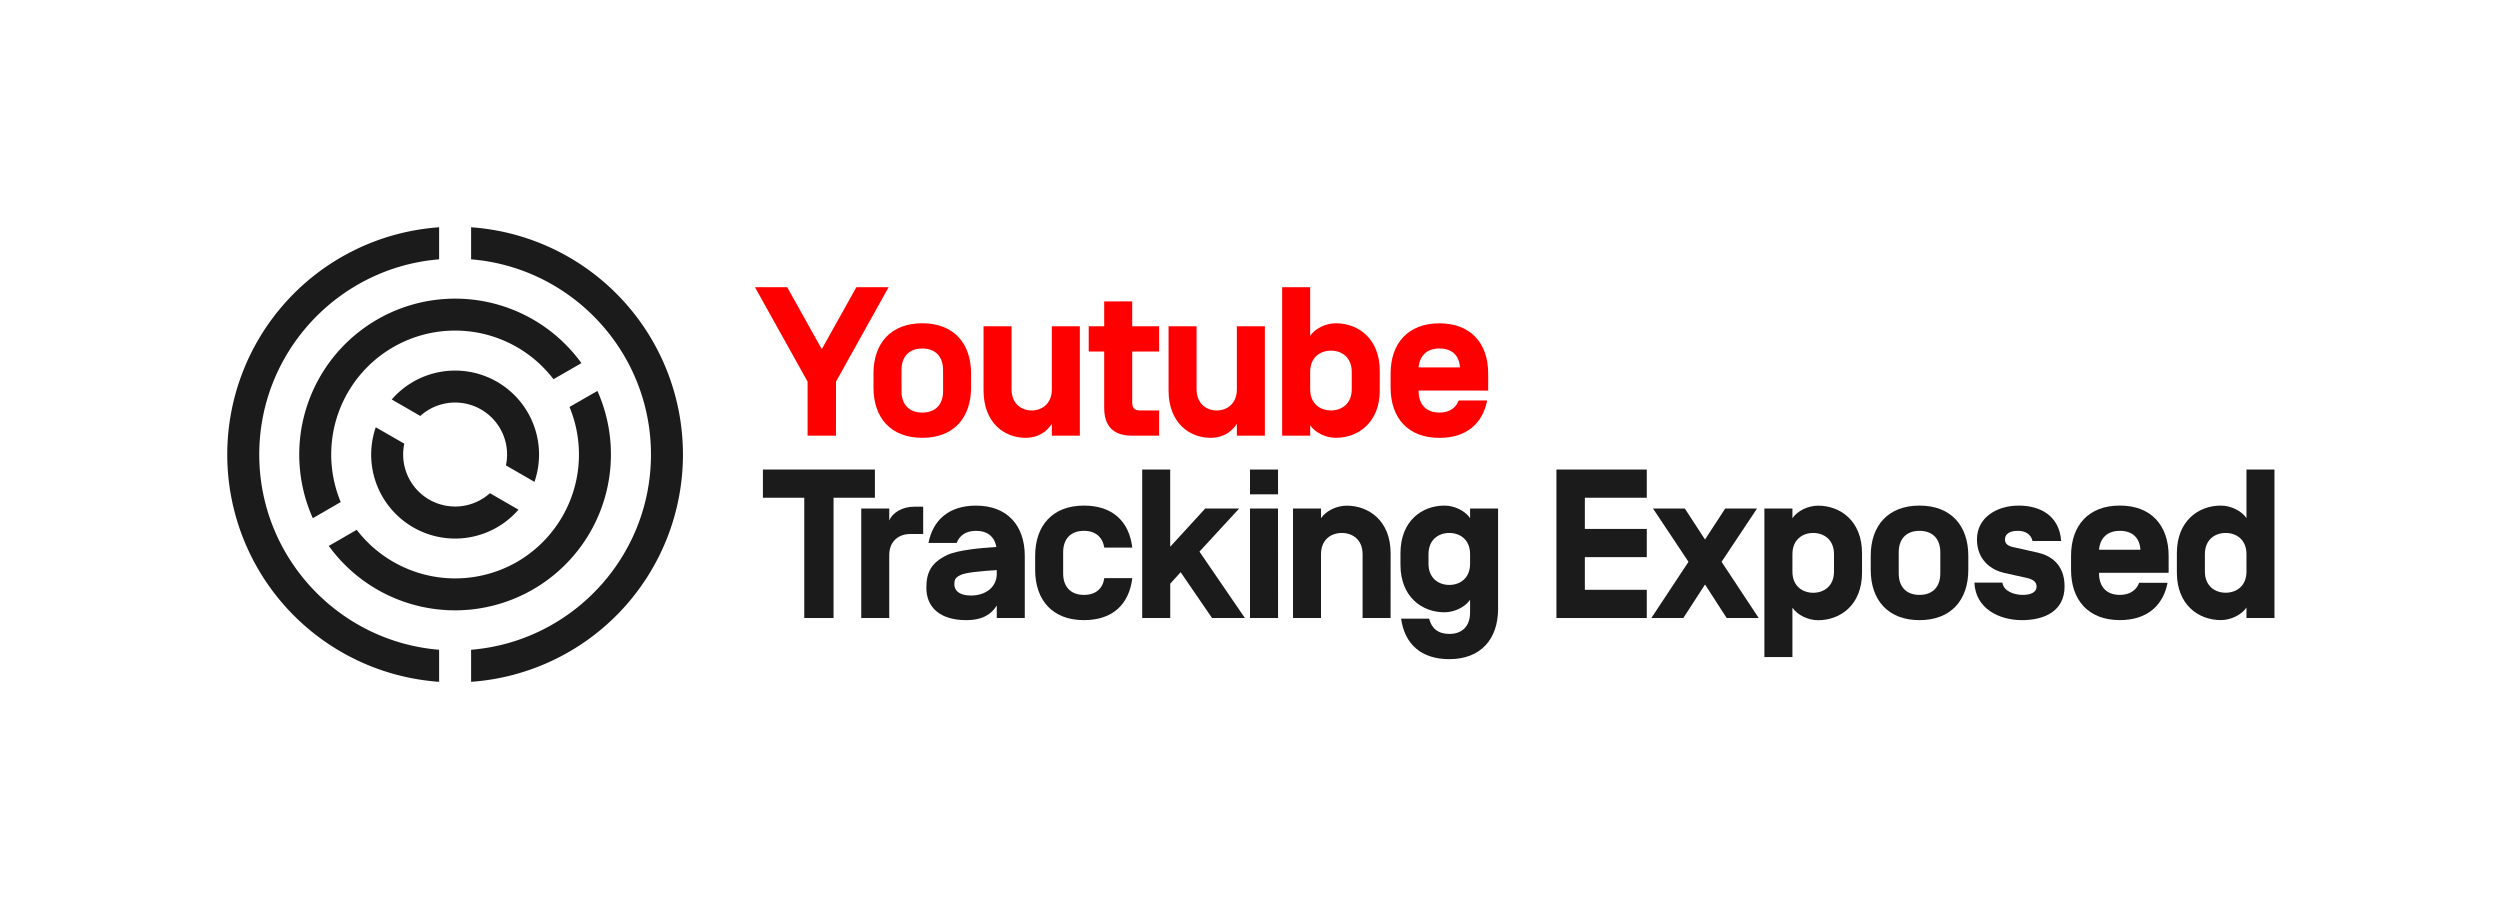 <svg id="Layer_1" data-name="Layer 1" xmlns="http://www.w3.org/2000/svg" viewBox="0 0 1650 600"><defs><style>.cls-1{fill:red;}.cls-2{fill:#1b1b1b;}</style></defs><title>TrackingExposed</title><path class="cls-1" d="M551.74,287.56H533v-35.7l-34.72-62.3h21.28l22.82,40.88,22.82-40.88h21.28l-34.72,62.3Z"/><path class="cls-1" d="M576.5,246.54c0-20,11.48-33.18,32.2-33.18s32.2,13.16,32.2,33.18v9.24c0,20-11.48,33.18-32.2,33.18s-32.2-13.16-32.2-33.18Zm45.92-2.38c0-8.54-4.76-14.14-13.72-14.14S595,235.62,595,244.16v14c0,8.54,4.76,14.14,13.72,14.14s13.72-5.6,13.72-14.14Z"/><path class="cls-1" d="M694.22,256.9V215.32H712.7v72.24H694.22v-7.84c-3.22,4.9-8.54,9.24-17.5,9.24-13.44,0-27.58-9.52-27.58-31.36V215.32h18.48V256.9c0,9.66,6.58,14,13.3,14S694.22,266.56,694.22,256.9Z"/><path class="cls-1" d="M765,270.9v16.66H747.25c-12.88,0-18.48-6.72-18.48-18.48V232H718.55V215.32h10.22V198.94h18.48v16.38H765V232H747.25v33.18c0,3.36.84,5.74,5.32,5.74Z"/><path class="cls-1" d="M816.33,256.9V215.32h18.48v72.24H816.33v-7.84c-3.22,4.9-8.54,9.24-17.5,9.24-13.44,0-27.58-9.52-27.58-31.36V215.32h18.48V256.9c0,9.66,6.58,14,13.3,14S816.33,266.56,816.33,256.9Z"/><path class="cls-1" d="M864.71,287.56H846.23v-98h18.48v32.06c3.36-4.9,10.36-8.26,16.94-8.26,14.7,0,29,10.08,29,31.36V257.6c0,21.28-14.28,31.36-29,31.36-6.58,0-13.58-3.36-16.94-8.26Zm27.44-42.14c0-9.66-6.72-14-13.72-14s-13.72,4.34-13.72,14V256.9c0,9.66,6.72,14,13.72,14s13.72-4.34,13.72-14Z"/><path class="cls-1" d="M936.29,257.74v.42c0,8.54,4.76,14.14,13.72,14.14,6.58,0,10.92-3.08,12.74-8h18.76C978.57,279.44,967.93,289,950,289c-20.72,0-32.2-13.16-32.2-33.18v-9.24c0-20,11.48-33.18,32.2-33.18s32.2,13.16,32.2,33.18v11.2Zm0-15.4v.14h27.3v-.14C963,234.64,958.41,230,950,230S937,234.92,936.29,242.34Z"/><path class="cls-2" d="M550.14,328.51v79.38H530.82V328.51h-27.3V309.89h73.92v18.62Z"/><path class="cls-2" d="M586.9,407.89H568.42V335.65H586.9v7.84c2.1-4.9,8.26-9.1,16.8-9.1h5.6v18.06h-8.68c-7,0-13.72,4.34-13.72,14Z"/><path class="cls-2" d="M657.59,360.85c-1.26-6.58-5.74-10.5-13.44-10.5-6.58,0-10.92,3.08-12.74,8H612.79c2.94-15.12,13.44-24.64,31.36-24.64,20.72,0,32.2,13.16,32.2,33.18v41H657.87v-8.26c-3.36,5.46-9,9.66-20.16,9.66-16.8,0-26.32-8-26.32-21.42,0-10.64,3.64-16.66,13.72-21.56,7-3.22,21.56-4.62,32.48-5.32Zm-27.72,24.92c0,3.5,2.66,7.28,10.92,7.28,9.52,0,17.08-5.32,17.08-14.42v-2.38c-10.64.7-20.58,1.54-24.08,3.36C630.57,381.15,629.87,382.55,629.87,385.77Z"/><path class="cls-2" d="M747.32,381.57c-2.1,17.22-12.88,27.72-31.92,27.72-20.72,0-32.2-13.16-32.2-33.18v-9.24c0-20,11.48-33.18,32.2-33.18,19,0,29.82,10.5,31.92,27.72H728.84c-1.12-6.72-5.6-11.06-13.44-11.06-9,0-13.72,5.6-13.72,14.14v14c0,8.54,4.76,14.14,13.72,14.14,7.84,0,12.46-4.2,13.44-11.06Z"/><path class="cls-2" d="M772.33,360.85l23.1-25.2h22.4l-26.18,28.42,30,43.82h-21.7l-20.72-30.24-6.86,7.56v22.68H753.85v-98h18.48Z"/><path class="cls-2" d="M843.52,326.27H825V309.89h18.48Zm0,81.62H825V335.65h18.48Z"/><path class="cls-2" d="M917.79,407.89H899.31V365.75c0-9.66-6.72-14-13.72-14s-13.72,4.34-13.72,14v42.14H853.39V335.65h18.48V342c3.36-4.9,10.36-8.26,16.94-8.26,14.7,0,29,10.08,29,31.36Z"/><path class="cls-2" d="M943.23,408.31c1.54,6.3,5.88,10.08,13.3,10.08,9,0,13.72-5.6,13.72-14.14v-8.4c-3.36,4.9-10.36,8.26-16.94,8.26-14.7,0-29-10.08-29-31.36v-7.7c0-21.28,14.28-31.36,29-31.36,6.58,0,13.58,3.36,16.94,8.26v-6.3h18.48v66.22c0,20-11.48,33.18-32.2,33.18-18.62,0-29.54-10.08-31.78-26.74Zm-.42-36.26c0,9.66,6.72,14,13.72,14s13.72-4.34,13.72-14v-6.3c0-9.66-6.72-14-13.72-14s-13.72,4.34-13.72,14Z"/><path class="cls-2" d="M1046,349.09h40.88v18.62H1046v21.56h40.88v18.62h-59.64v-98h59.64v18.62H1046Z"/><path class="cls-2" d="M1138.62,335.65h21l-23.38,35.14,24.5,37.1H1139.6l-14.28-22.12L1111,407.89H1089.9l24.5-37.1L1091,335.65h21l13.3,20.44Z"/><path class="cls-2" d="M1183,433.65H1164.5v-98H1183V342c3.36-4.9,10.36-8.26,16.94-8.26,14.7,0,29,10.08,29,31.36v12.88c0,21.28-14.28,31.36-29,31.36-6.58,0-13.58-3.36-16.94-8.26Zm27.44-67.9c0-9.66-6.72-14-13.72-14s-13.72,4.34-13.72,14v11.48c0,9.66,6.72,14,13.72,14s13.72-4.34,13.72-14Z"/><path class="cls-2" d="M1234.68,366.87c0-20,11.48-33.18,32.2-33.18s32.2,13.16,32.2,33.18v9.24c0,20-11.48,33.18-32.2,33.18s-32.2-13.16-32.2-33.18Zm45.92-2.38c0-8.54-4.77-14.14-13.72-14.14s-13.72,5.6-13.72,14.14v14c0,8.54,4.76,14.14,13.72,14.14s13.72-5.6,13.72-14.14Z"/><path class="cls-2" d="M1303.11,384.51h18.48c.7,5.6,7.56,8.12,13.44,8.12,3.64,0,9.1-.84,9.1-5.6,0-2.8-2.1-4.62-6.44-5.6l-15.12-3.36c-7.84-1.82-17.78-8-17.78-22.12s12.74-22.26,27.58-22.26c14.56,0,26.88,7,28,23.38h-18.9c-1-4.62-5-6.72-9.66-6.72-5.46,0-8.4,2.1-8.54,5.46s2.38,4.62,5.6,5.32l16.24,3.64c7.84,1.82,17.5,7.28,17.5,22.26,0,16.24-13.16,22.26-28.14,22.26S1303.81,401.73,1303.11,384.51Z"/><path class="cls-2" d="M1385.37,378.07v.42c0,8.54,4.76,14.14,13.72,14.14,6.58,0,10.92-3.08,12.74-8h18.76c-2.94,15.12-13.58,24.64-31.5,24.64-20.72,0-32.2-13.16-32.2-33.18v-9.24c0-20,11.48-33.18,32.2-33.18s32.2,13.16,32.2,33.18v11.2Zm0-15.4v.14h27.3v-.14c-.56-7.7-5.18-12.32-13.58-12.32S1386.07,355.25,1385.37,362.67Z"/><path class="cls-2" d="M1482.67,401c-3.36,4.9-10.36,8.26-16.94,8.26-14.7,0-29-10.08-29-31.36V365.05c0-21.28,14.28-31.36,29-31.36,6.58,0,13.58,3.36,16.94,8.26V309.89h18.48v98h-18.48Zm-27.44-23.8c0,9.66,6.72,14,13.72,14s13.72-4.34,13.72-14V365.75c0-9.66-6.72-14-13.72-14s-13.72,4.34-13.72,14Z"/><path class="cls-2" d="M450.75,300A150.38,150.38,0,0,0,310.93,150v21.16c66.36,5.39,118.71,61.11,118.71,128.84S377.29,423.45,310.93,428.84V450A150.38,150.38,0,0,0,450.75,300Z"/><path class="cls-2" d="M171.11,300c0-67.73,52.35-123.45,118.71-128.84V150a150.37,150.37,0,0,0,0,300V428.84C223.46,423.45,171.11,367.73,171.11,300Z"/><path class="cls-2" d="M248.93,210.9A102.9,102.9,0,0,0,206.46,342l18.42-10.64a81.76,81.76,0,0,1,140.43-81.08l18.43-10.63A102.9,102.9,0,0,0,248.93,210.9Z"/><path class="cls-2" d="M341.27,370.83a81.91,81.91,0,0,1-105.84-21.15L217,360.31A102.9,102.9,0,0,0,394.29,258L375.87,268.6A81.9,81.9,0,0,1,341.27,370.83Z"/><path class="cls-2" d="M328.07,252a55.41,55.41,0,0,0-69.52,11.65l18.84,10.88a34.29,34.29,0,0,1,56.52,32.63l18.84,10.87A55.41,55.41,0,0,0,328.07,252Z"/><path class="cls-2" d="M283.23,329.7a34.35,34.35,0,0,1-16.39-36.88L248,282a55.4,55.4,0,0,0,94.2,54.38l-18.85-10.88A34.33,34.33,0,0,1,283.23,329.7Z"/></svg>